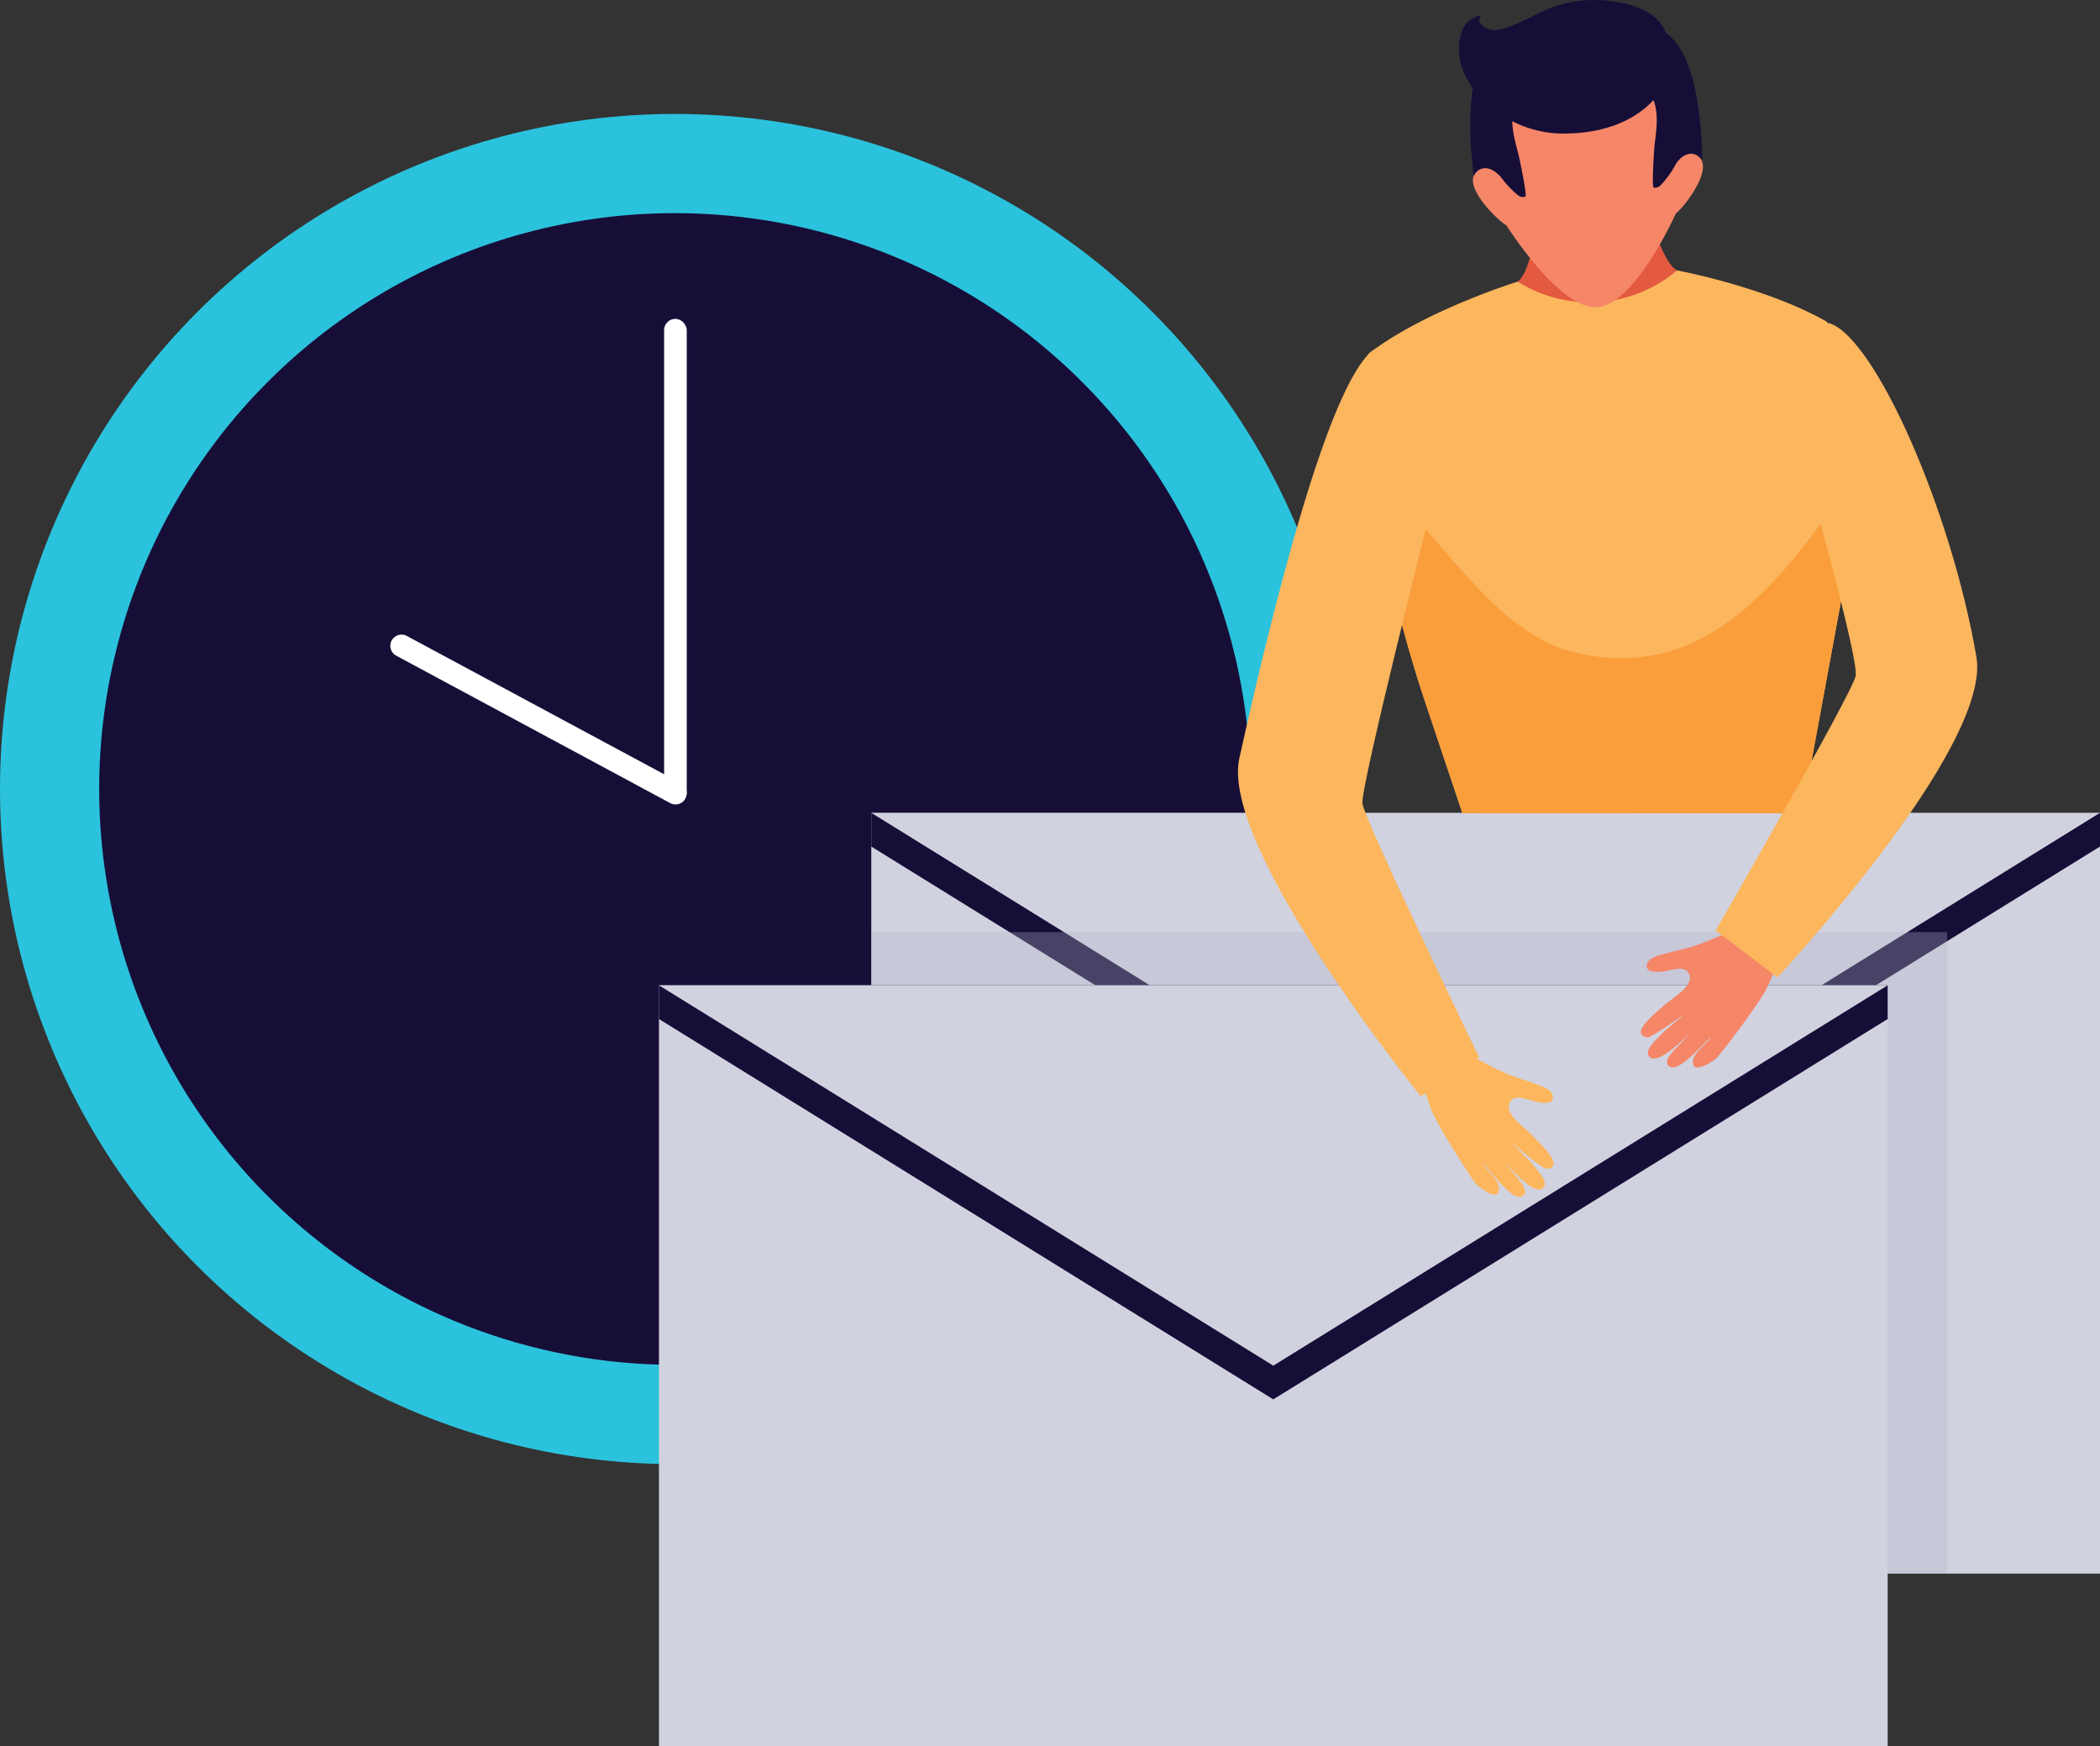 <svg xmlns="http://www.w3.org/2000/svg" viewBox="0 0 500.34 415.9"><rect x="0" y="0" width="500.34" height="415.9" fill="#333333" stroke="none"/><defs><style>.cls-1{isolation:isolate;}.cls-2{fill:#2bc2dd;}.cls-3{fill:#170e38;}.cls-4{fill:#fff;}.cls-5{fill:#d1d2df;}.cls-6{fill:#b1b3c8;opacity:0.32;mix-blend-mode:multiply;}.cls-7{fill:#e35a40;}.cls-8{fill:#fcb65e;}.cls-9{fill:#f99e3b;}.cls-10{fill:#f58668;}</style></defs><title>book-reviews</title><g class="cls-1"><g id="Layer_1" data-name="Layer 1"><circle class="cls-2" cx="160.8" cy="187.94" r="160.8"/><circle class="cls-3" cx="160.6" cy="231.37" r="137.16" transform="translate(-116.37 137.89) rotate(-45)"/><rect class="cls-4" x="158.23" y="75.95" width="5.39" height="115.43" rx="2.67"/><path class="cls-4" d="M163.1,233.6l0,.05a2.67,2.67,0,0,1-3.62,1.08l-65.25-35.1A2.67,2.67,0,0,1,93.12,196l0,0a2.68,2.68,0,0,1,3.62-1.08L162,230A2.67,2.67,0,0,1,163.1,233.6Z" transform="translate(0.2 -43.44)"/><rect class="cls-5" x="207.59" y="193.61" width="292.75" height="181.21"/><polygon class="cls-3" points="353.96 292.24 500.34 201.64 500.34 193.61 207.59 193.61 207.59 201.64 353.96 292.24"/><polygon class="cls-5" points="353.96 284.21 207.59 193.61 500.34 193.61 353.96 284.21"/><polygon class="cls-6" points="207.59 374.81 463.89 374.81 463.89 230.06 463.89 222.03 463.89 222.03 207.59 222.03 207.59 374.81"/><rect class="cls-5" x="157" y="234.69" width="292.75" height="181.21"/><polygon class="cls-3" points="303.37 333.32 449.75 242.72 449.75 234.69 157 234.69 157 242.72 303.37 333.32"/><polygon class="cls-5" points="303.37 325.29 157 234.69 449.75 234.69 303.37 325.29"/><path class="cls-7" d="M367.65,77.94l10.49-.74,10.49-.74s5,28.37,10.75,31.39c0,0,9.13,33.28-16.61,35.1-31.15,2.19-21.37-32.43-21.37-32.43C366.64,106.73,367.65,77.94,367.65,77.94Z" transform="translate(0.2 -43.44)"/><path class="cls-8" d="M429.12,237.14l11.38-61.71c-1.58-27.85-5.38-55.32-5.38-55.32-14.59-8.35-35.74-12.26-35.74-12.26l-.18.14a32.24,32.24,0,0,1-37.56,2.67l-.24-.14s-22.34,6.92-35.61,17.24a144.23,144.23,0,0,0,1.72,35.16,321.75,321.75,0,0,0,11.7,47.31l9,26.91Z" transform="translate(0.2 -43.44)"/><path class="cls-9" d="M429.12,237.14l11.38-61.71c-.33-5.81-.4-11.49-.32-16.87-16.09,24.22-35,47.91-65.56,40.17C355.8,194,343.07,170.92,329.35,159c-1-.87-2-1.7-3-2.54.48,2.44.94,5,1.38,7.63a303.49,303.49,0,0,0,11.51,46.22l9,26.8Z" transform="translate(0.2 -43.44)"/><path class="cls-10" d="M351.25,84.71c2.67-3.54,6.52,1.3,6.52,1.3s-6.13-18.56-1.91-27.19,20.08-5.36,20.08-5.36S391.19,48,396.57,56s1.91,27.19,1.91,27.19,3.13-5.33,6.28-2.19-4,12.11-5.65,13.25c0,0-9.72,21.73-18.73,22.36s-21.69-19.51-21.69-19.51C356.88,96.15,348.58,88.26,351.25,84.71Z" transform="translate(0.2 -43.44)"/><path class="cls-3" d="M380.38,60.67s11.92,1.25,13.67,7.48c.85,3,.39,6.4,0,9.47-.19,1.63-.71,10.31-.27,10.49a1.78,1.78,0,0,0,1.5-.37A21.38,21.38,0,0,0,399,82.65c2-3.43,5.26-3.11,6.34-1.1,0,0,.43-31.21-12.62-31.39S380.38,60.67,380.38,60.67Z" transform="translate(0.2 -43.44)"/><path class="cls-3" d="M372.71,61.21s-11.63,2.9-12.49,9.32c-.42,3.12.51,6.4,1.29,9.39.41,1.58,2.15,10.11,1.74,10.34a1.8,1.8,0,0,1-1.55-.15,21.55,21.55,0,0,1-4.31-4.53c-2.47-3.12-5.65-2.34-6.43-.21,0,0-4.8-30.83,8.1-32.84S372.71,61.21,372.71,61.21Z" transform="translate(0.2 -43.44)"/><path class="cls-10" d="M407.45,290.5c-.95,1.76-5.35,4.21-4.08,6.82.64,1.3,4.63-1,5.55-2,1.3-1.41,10.44-13.33,12-16.86,1.23-2.76,2.4-5.45,3.73-8a41.36,41.36,0,0,1-7.57-7.17c-4.3,1.57-8.92,3.86-13.14,5.31-2.26.78-4.72,1.25-7,1.89-1.44.41-4.49.92-4.78,2.79-.31,2,2.75,1.69,3.95,1.55,1.75-.21,5-1.58,6.08.48,1.52,3-4.08,5.87-6,7.67-1.81,1.67-8.36,6.72-3.94,7.54.93.17,7.71-4.75,8.76-5.39-.23.24-4.61,3.83-4.83,4.09-1.17,1.33-4.45,4-3.66,5.55,1.68,3.28,9-4.38,10.15-5.4,0,0-2.81,3-2.8,3-2.37,2.28-3.9,4.24-2.14,5.17C399.91,298.74,405.27,292.4,407.45,290.5Z" transform="translate(0.2 -43.44)"/><path class="cls-8" d="M408.58,265.08l14.7,11.17s51.14-54.77,47.41-76.38c-6.13-35.5-24.25-76-35-79.43-4.46-1.44-9.56,16.68-3.62,42.3,0,0,10.53,37.74,9.86,41.68S408.58,265.08,408.58,265.08Z" transform="translate(0.2 -43.44)"/><path class="cls-8" d="M353.13,320.55c.8,1.84,5,4.64,3.51,7.13-.75,1.25-4.53-1.39-5.37-2.47-1.17-1.52-9.31-14.14-10.59-17.79-1-2.85-1.94-5.63-3.06-8.24a41.84,41.84,0,0,0,8.14-6.52c4.15,1.91,8.57,4.57,12.66,6.36,2.19,1,4.6,1.64,6.82,2.46,1.41.53,4.41,1.29,4.54,3.17.14,2.07-2.87,1.46-4.07,1.22-1.71-.34-4.87-2-6.09,0-1.77,2.86,3.59,6.18,5.39,8.13s7.78,7.39,3.31,7.84c-.94.09-7.29-5.37-8.29-6.09.2.26,4.28,4.2,4.48,4.47,1.05,1.43,4.11,4.38,3.2,5.84-2,3.12-8.66-5.11-9.69-6.21l2.55,3.24c2.18,2.47,3.54,4.55,1.71,5.33C360,329.38,355.14,322.62,353.13,320.55Z" transform="translate(0.2 -43.44)"/><path class="cls-8" d="M352.22,295.31l-13.9,9.26s-48-59.16-43.23-80.57c7.81-35.14,21.1-88.9,31.84-97.13,3.73-2.85,15.66,19.69,14.78,33.77,0,0-17.78,70.2-17.31,74.16S352.22,295.31,352.22,295.31Z" transform="translate(0.2 -43.44)"/><path class="cls-3" d="M397.23,53.89s.26-4.77-5.16-7.72-16.22-4.28-24.77,0S356.15,51.41,353.66,50s-.92-2.85-.92-2.85-5.59,0-5.32,8.63,10.95,19.48,24.9,19.48C393.63,75.25,400.53,60.35,397.23,53.89Z" transform="translate(0.2 -43.44)"/></g></g></svg>